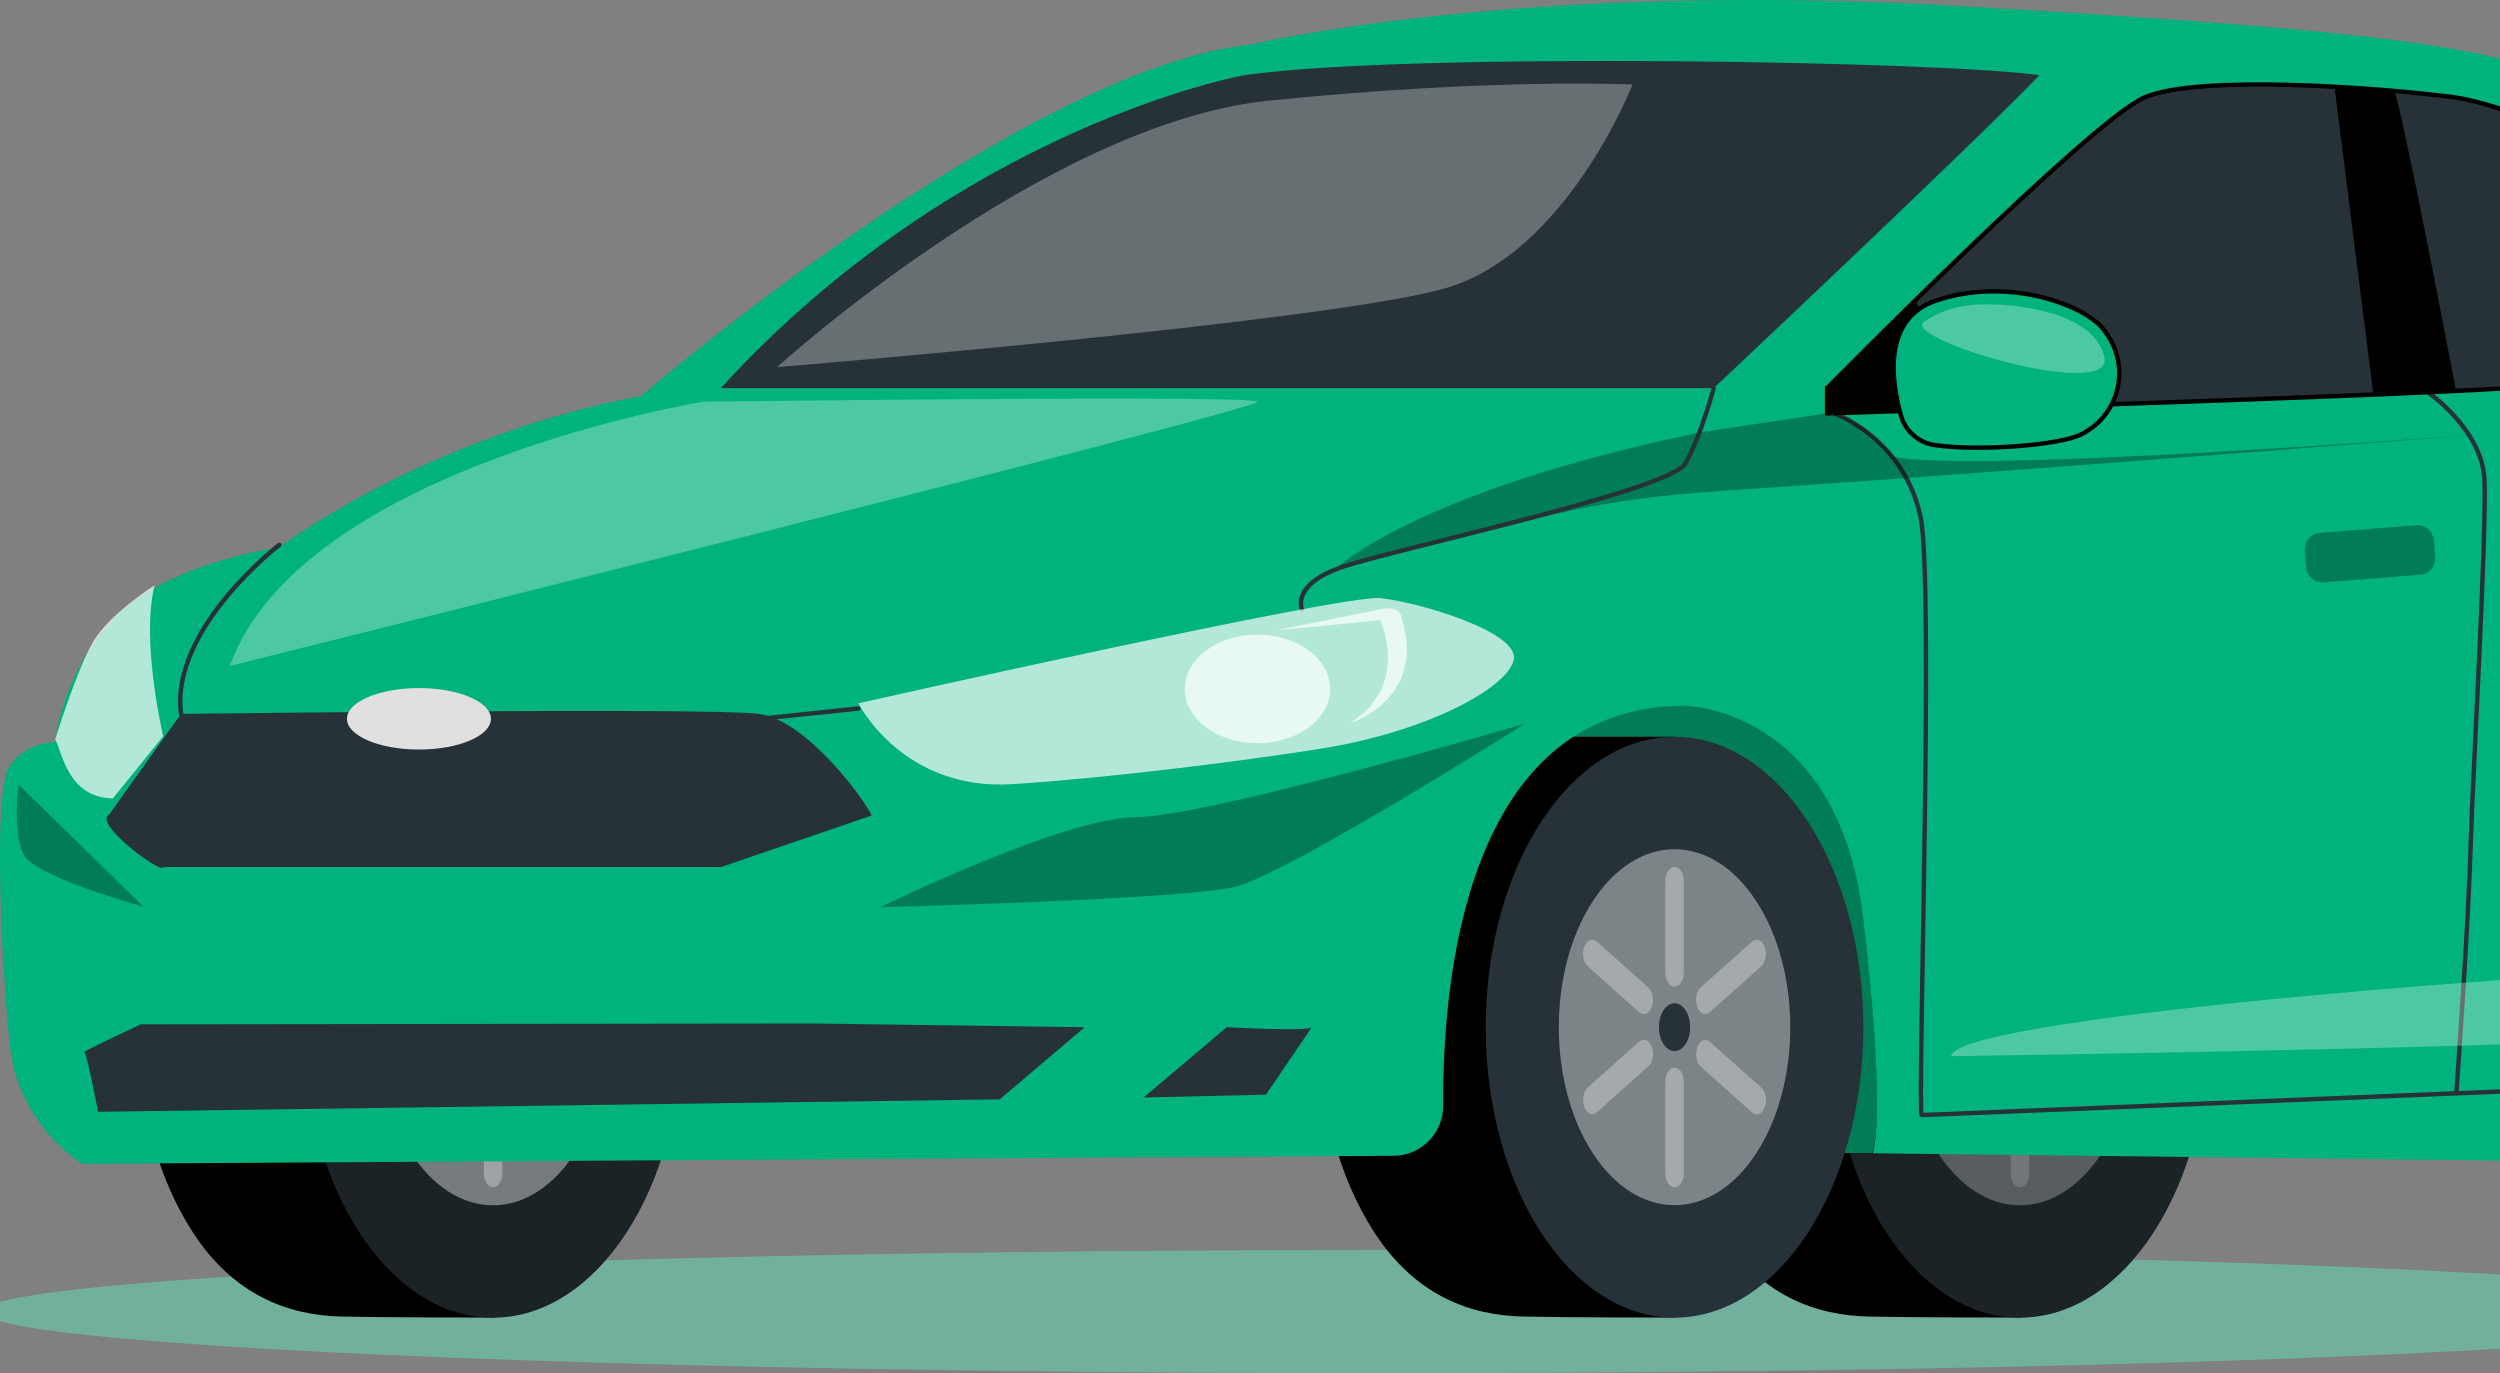 <svg width="142" height="78" viewBox="0 0 142 78" fill="none" xmlns="http://www.w3.org/2000/svg">
<rect x="0" y="0" width="142" height="78" fill="#808080" stroke="none"/>
<g clip-path="url(#clip0_1634_14243)">
<ellipse opacity="0.6" cx="78.5" cy="74.5" rx="79.5" ry="3.5" fill="#66D1B0"/>
<path d="M114.815 74.838C114.815 74.838 108.7 74.838 106.15 74.781C103.097 74.716 100.005 73.57 97.69 70.005C93.501 63.566 93.501 53.12 97.69 46.681C99.784 43.459 103.817 41.848 106.562 41.848H114.737C118.926 48.287 119.004 68.395 114.819 74.834L114.815 74.838Z" fill="black"/>
<path d="M114.732 74.842C108.809 74.842 104.008 67.457 104.008 58.347C104.008 49.237 108.809 41.852 114.732 41.852C120.655 41.852 125.456 49.237 125.456 58.347C125.456 67.457 120.655 74.842 114.732 74.842Z" fill="#263238"/>
<path opacity="0.4" d="M114.732 68.46C111.101 68.46 108.158 63.932 108.158 58.347C108.158 52.763 111.101 48.235 114.732 48.235C118.363 48.235 121.306 52.763 121.306 58.347C121.306 63.932 118.363 68.46 114.732 68.46Z" fill="white"/>
<g opacity="0.3">
<path d="M115.257 50.054V55.239C115.257 55.686 115.023 56.046 114.732 56.046C114.442 56.046 114.207 55.686 114.207 55.239V50.054C114.207 49.607 114.442 49.247 114.732 49.247C115.023 49.247 115.257 49.607 115.257 50.054Z" fill="white"/>
</g>
<g opacity="0.3">
<path d="M115.257 61.448V66.632C115.257 67.079 115.023 67.439 114.732 67.439C114.442 67.439 114.207 67.079 114.207 66.632V61.448C114.207 61 114.442 60.64 114.732 60.64C115.023 60.64 115.257 61 115.257 61.448Z" fill="white"/>
</g>
<g opacity="0.3">
<path d="M116.74 57.496C116.488 57.714 116.172 57.579 116.029 57.193C115.881 56.806 115.968 56.311 116.22 56.09L119.138 53.485C119.39 53.263 119.71 53.398 119.854 53.784C119.997 54.171 119.91 54.666 119.658 54.887L116.74 57.492C116.74 57.492 116.736 57.492 116.731 57.496H116.74Z" fill="white"/>
</g>
<g opacity="0.3">
<path d="M109.606 62.872C109.463 62.485 109.55 61.99 109.802 61.769L112.72 59.164C112.972 58.938 113.292 59.068 113.44 59.455C113.587 59.841 113.501 60.34 113.245 60.566L110.326 63.171C110.075 63.397 109.75 63.263 109.606 62.876V62.872Z" fill="white"/>
</g>
<g opacity="0.3">
<path d="M119.854 62.893C119.71 63.28 119.385 63.41 119.138 63.189L116.22 60.584C115.968 60.358 115.886 59.863 116.029 59.472C116.176 59.086 116.497 58.955 116.749 59.181L119.667 61.786C119.919 62.008 120.005 62.503 119.858 62.889L119.854 62.893Z" fill="white"/>
</g>
<g opacity="0.3">
<path d="M113.436 57.201C113.288 57.588 112.967 57.714 112.716 57.488L109.797 54.883C109.546 54.661 109.459 54.166 109.606 53.78C109.754 53.393 110.075 53.259 110.326 53.485L113.245 56.09C113.496 56.311 113.583 56.806 113.436 57.193C113.436 57.193 113.436 57.197 113.436 57.201Z" fill="white"/>
</g>
<path d="M114.732 56.984C115.222 56.984 115.617 57.592 115.617 58.343C115.617 59.094 115.222 59.702 114.732 59.702C114.242 59.702 113.848 59.094 113.848 58.343C113.848 57.592 114.242 56.984 114.732 56.984Z" fill="#263238"/>
<path opacity="0.3" d="M114.732 74.842C108.809 74.842 104.008 67.457 104.008 58.347C104.008 49.237 108.809 41.852 114.732 41.852C120.655 41.852 125.456 49.237 125.456 58.347C125.456 67.457 120.655 74.842 114.732 74.842Z" fill="black"/>
<path d="M82.091 65.49C82.091 65.49 79.789 39.942 95.708 39.942C95.708 39.942 104.42 40.042 105.821 51.974C107.221 63.905 106.319 65.49 106.319 65.49H82.087H82.091Z" fill="#00B27C"/>
<path opacity="0.3" d="M82.091 65.49C82.091 65.49 79.789 39.942 95.708 39.942C95.708 39.942 104.42 40.042 105.821 51.974C107.221 63.905 106.319 65.49 106.319 65.49H82.087H82.091Z" fill="black"/>
<path d="M95.192 74.838C95.192 74.838 89.078 74.838 86.528 74.781C83.475 74.716 80.383 73.57 78.067 70.005C73.878 63.566 73.878 53.12 78.067 46.681C80.162 43.459 84.195 41.848 86.94 41.848H95.114C99.303 48.287 99.381 68.395 95.196 74.834L95.192 74.838Z" fill="black"/>
<path d="M95.114 74.842C89.191 74.842 84.39 67.457 84.39 58.347C84.39 49.237 89.191 41.852 95.114 41.852C101.037 41.852 105.838 49.237 105.838 58.347C105.838 67.457 101.037 74.842 95.114 74.842Z" fill="#263238"/>
<path opacity="0.4" d="M99.763 65.494C97.195 69.441 93.032 69.441 90.465 65.494C87.898 61.547 87.898 55.143 90.465 51.196C93.032 47.25 97.195 47.25 99.763 51.196C102.33 55.143 102.33 61.547 99.763 65.494Z" fill="white"/>
<g opacity="0.3">
<path d="M95.639 50.054V55.239C95.639 55.686 95.404 56.046 95.114 56.046C94.823 56.046 94.589 55.686 94.589 55.239V50.054C94.589 49.607 94.823 49.247 95.114 49.247C95.404 49.247 95.639 49.607 95.639 50.054Z" fill="white"/>
</g>
<g opacity="0.3">
<path d="M95.639 61.448V66.632C95.639 67.079 95.404 67.439 95.114 67.439C94.823 67.439 94.589 67.079 94.589 66.632V61.448C94.589 61 94.823 60.64 95.114 60.64C95.404 60.64 95.639 61 95.639 61.448Z" fill="white"/>
</g>
<g opacity="0.3">
<path d="M97.117 57.496C96.866 57.714 96.549 57.579 96.406 57.193C96.259 56.806 96.345 56.311 96.597 56.09L99.515 53.485C99.767 53.263 100.088 53.398 100.231 53.784C100.374 54.171 100.287 54.666 100.036 54.887L97.117 57.492C97.117 57.492 97.113 57.492 97.109 57.496H97.117Z" fill="white"/>
</g>
<g opacity="0.3">
<path d="M89.988 62.872C89.845 62.485 89.932 61.99 90.183 61.769L93.102 59.164C93.353 58.938 93.674 59.068 93.822 59.455C93.969 59.841 93.882 60.34 93.626 60.566L90.708 63.171C90.457 63.397 90.131 63.263 89.988 62.876V62.872Z" fill="white"/>
</g>
<g opacity="0.3">
<path d="M100.235 62.893C100.092 63.28 99.767 63.41 99.52 63.189L96.601 60.584C96.35 60.358 96.267 59.863 96.41 59.472C96.558 59.086 96.879 58.955 97.13 59.181L100.049 61.786C100.3 62.008 100.387 62.503 100.24 62.889L100.235 62.893Z" fill="white"/>
</g>
<g opacity="0.3">
<path d="M93.817 57.201C93.67 57.588 93.349 57.714 93.097 57.488L90.179 54.883C89.927 54.661 89.841 54.166 89.988 53.78C90.136 53.393 90.457 53.259 90.708 53.485L93.626 56.09C93.878 56.311 93.965 56.806 93.817 57.193C93.817 57.193 93.817 57.197 93.817 57.201Z" fill="white"/>
</g>
<path d="M95.114 56.984C95.604 56.984 95.999 57.592 95.999 58.343C95.999 59.094 95.604 59.702 95.114 59.702C94.624 59.702 94.229 59.094 94.229 58.343C94.229 57.592 94.624 56.984 95.114 56.984Z" fill="#263238"/>
<path d="M28.085 74.838C28.085 74.838 21.97 74.838 19.421 74.781C16.368 74.716 13.276 73.57 10.96 70.005C6.771 63.566 6.771 53.12 10.96 46.681C13.055 43.459 17.087 41.848 19.832 41.848H28.007C32.196 48.287 32.274 68.395 28.089 74.834L28.085 74.838Z" fill="black"/>
<path d="M28.002 74.842C22.08 74.842 17.278 67.457 17.278 58.347C17.278 49.237 22.08 41.852 28.002 41.852C33.925 41.852 38.727 49.237 38.727 58.347C38.727 67.457 33.925 74.842 28.002 74.842Z" fill="#263238"/>
<path opacity="0.3" d="M28.002 74.842C22.08 74.842 17.278 67.457 17.278 58.347C17.278 49.237 22.08 41.852 28.002 41.852C33.925 41.852 38.727 49.237 38.727 58.347C38.727 67.457 33.925 74.842 28.002 74.842Z" fill="black"/>
<path opacity="0.4" d="M28.002 68.46C24.372 68.46 21.428 63.932 21.428 58.347C21.428 52.763 24.372 48.235 28.002 48.235C31.633 48.235 34.577 52.763 34.577 58.347C34.577 63.932 31.633 68.46 28.002 68.46Z" fill="white"/>
<g opacity="0.3">
<path d="M28.532 50.054V55.239C28.532 55.686 28.297 56.046 28.007 56.046C27.716 56.046 27.482 55.686 27.482 55.239V50.054C27.482 49.607 27.716 49.247 28.007 49.247C28.297 49.247 28.532 49.607 28.532 50.054Z" fill="white"/>
</g>
<g opacity="0.3">
<path d="M28.532 61.448V66.632C28.532 67.079 28.297 67.439 28.007 67.439C27.716 67.439 27.482 67.079 27.482 66.632V61.448C27.482 61 27.716 60.64 28.007 60.64C28.297 60.64 28.532 61 28.532 61.448Z" fill="white"/>
</g>
<g opacity="0.3">
<path d="M30.01 57.496C29.759 57.714 29.442 57.579 29.299 57.193C29.152 56.806 29.238 56.311 29.49 56.09L32.408 53.485C32.66 53.263 32.981 53.398 33.124 53.784C33.267 54.175 33.18 54.666 32.929 54.887L30.01 57.492C30.01 57.492 30.006 57.492 30.002 57.496H30.01Z" fill="white"/>
</g>
<g opacity="0.3">
<path d="M22.881 62.872C22.738 62.485 22.825 61.99 23.076 61.769L25.995 59.164C26.246 58.938 26.567 59.068 26.715 59.455C26.862 59.841 26.775 60.34 26.519 60.566L23.601 63.171C23.349 63.397 23.024 63.263 22.881 62.876V62.872Z" fill="white"/>
</g>
<g opacity="0.3">
<path d="M33.128 62.893C32.985 63.28 32.66 63.41 32.413 63.189L29.494 60.584C29.243 60.358 29.16 59.863 29.303 59.472C29.451 59.086 29.772 58.955 30.023 59.181L32.942 61.786C33.193 62.008 33.28 62.503 33.133 62.889L33.128 62.893Z" fill="white"/>
</g>
<g opacity="0.3">
<path d="M26.706 57.201C26.558 57.588 26.238 57.714 25.986 57.488L23.067 54.883C22.816 54.661 22.729 54.166 22.877 53.78C23.024 53.393 23.345 53.259 23.597 53.485L26.515 56.09C26.767 56.311 26.853 56.806 26.706 57.193C26.706 57.193 26.706 57.197 26.706 57.201Z" fill="white"/>
</g>
<path d="M28.007 56.984C28.497 56.984 28.891 57.592 28.891 58.343C28.891 59.094 28.497 59.702 28.007 59.702C27.517 59.702 27.122 59.094 27.122 58.343C27.122 57.592 27.517 56.984 28.007 56.984Z" fill="#263238"/>
<path d="M181.51 36.925C180.59 32.01 179.055 24.025 178.288 23.105C177.52 22.184 173.535 21.876 173.535 21.876C169.394 17.269 156.202 9.436 149.454 6.058C142.707 2.68 137.49 1.912 111.879 0.375C86.263 -1.162 71.081 2.524 71.081 2.524C58.046 3.905 36.419 22.488 36.419 22.488C24.178 24.785 15.869 31.089 15.869 31.089C15.869 31.089 9.273 32.01 6.359 35.236C3.445 38.462 3.137 42.148 3.137 42.148C3.137 42.148 1.45 42.148 0.531 43.529C-0.389 44.909 0.071 54.431 0.531 59.194C0.99 63.953 4.672 66.106 4.672 66.106L79.138 65.65H79.156C80.734 65.642 81.992 64.348 81.979 62.767C81.922 56.094 83.106 40.086 95.712 40.086C95.712 40.086 104.424 40.185 105.825 52.117C107.026 62.346 106.536 64.969 106.371 65.507L158.045 66.106L158.353 66.041C158.175 62.798 156.839 47.467 164.619 41.874C166.948 40.199 170.968 40.007 173.392 41.54C175.846 43.09 178.687 46.273 179.341 52.777C179.654 55.265 179.658 57.514 179.563 60.588L181.514 59.507C181.822 57.666 182.433 41.848 181.514 36.933L181.51 36.925Z" fill="#00B27C"/>
<path d="M10.284 40.55C9.902 41.058 6.203 46.268 6.203 46.268C5.249 46.776 9.273 49.724 9.273 49.251H40.947L49.511 46.321C49.221 45.604 45.903 40.932 43.115 40.55C40.327 40.168 10.284 40.55 10.284 40.55Z" fill="#263238"/>
<path d="M137.902 22.28C137.902 22.28 140.964 24.368 141.115 27.216C141.263 30.065 140.443 44.354 140.356 47.428C140.209 52.712 139.52 62.094 139.52 62.094" stroke="#263238" stroke-width="0.25" stroke-linecap="round" stroke-linejoin="round"/>
<path d="M103.947 23.374C103.947 23.374 108.084 24.724 109.086 29.348C109.867 32.961 108.895 63.176 109.151 63.336L156.302 61.417L157.126 54.258C159.923 41.084 166.163 39.53 166.77 37.98C167.377 36.43 168.14 24.069 167.989 22.549C167.837 21.029 161.943 17.122 161.414 16.548" stroke="#263238" stroke-width="0.25" stroke-linecap="round" stroke-linejoin="round"/>
<path d="M40.943 22.045H97.338C97.338 22.045 111.688 8.559 115.842 4.274C110.643 3.492 80.045 2.928 70.652 4.274C70.652 4.274 54.537 7.174 40.943 22.045Z" fill="#263238"/>
<path d="M103.783 22.045C103.783 22.045 118.739 6.853 121.818 5.529C124.897 4.209 135.235 4.977 139.411 5.529C143.591 6.08 158.774 12.693 161.41 16.544C161.41 16.544 158.982 20.061 154.693 21.164C150.404 22.267 151.506 21.494 142.486 22.045C133.47 22.596 103.778 23.478 103.778 23.478V22.045H103.783Z" fill="#263238"/>
<path d="M15.865 30.95C15.865 30.95 9.65 35.722 10.284 40.546" stroke="#263238" stroke-width="0.25" stroke-linecap="round" stroke-linejoin="round"/>
<path opacity="0.7" d="M3.133 42.009C3.493 42.513 3.779 45.326 6.415 45.348L9.269 41.818C9.269 41.818 7.977 36.352 8.787 33.243C8.787 33.243 6.22 34.854 5.284 36.46C4.347 38.067 3.133 42.005 3.133 42.005V42.009Z" fill="white"/>
<path opacity="0.3" d="M75.782 32.379C75.782 32.379 80.222 27.928 96.684 24.537L103.778 23.478C105.023 23.56 106.298 24.503 107.599 25.957C112.911 26.995 147.295 24.177 147.295 24.177C147.295 24.177 112.078 26.934 101.484 27.629C90.894 28.323 91.168 28.371 75.782 32.383V32.379Z" fill="black"/>
<path d="M73.956 34.611C73.956 34.611 73.28 33.186 76.324 32.175C79.368 31.159 94.832 27.859 95.717 26.335C96.606 24.811 97.338 22.049 97.338 22.049" stroke="#263238" stroke-width="0.25" stroke-linecap="round" stroke-linejoin="round"/>
<path opacity="0.3" d="M110.821 59.993C110.821 59.993 153.769 59.389 154.32 58.565C154.871 57.74 151.176 55.247 151.176 55.247C150.625 54.87 111.098 57.592 110.821 59.993Z" fill="white"/>
<path d="M23.796 42.574C21.538 42.574 19.707 41.792 19.707 40.828C19.707 39.864 21.538 39.083 23.796 39.083C26.055 39.083 27.885 39.864 27.885 40.828C27.885 41.792 26.055 42.574 23.796 42.574Z" fill="#E0E0E0"/>
<path d="M7.994 58.182C7.994 58.182 4.659 59.746 4.789 59.75C4.919 59.754 5.57 63.15 5.57 63.15L56.784 62.442L61.606 58.347L46.229 58.135L7.99 58.182H7.994Z" fill="#263238"/>
<path d="M74.507 58.343C74.351 58.608 69.68 58.343 69.68 58.343L64.958 62.338L71.905 62.177L74.507 58.347V58.343Z" fill="#263238"/>
<path d="M43.163 40.828L48.757 40.242" stroke="#263238" stroke-width="0.25" stroke-linecap="round" stroke-linejoin="round"/>
<path opacity="0.7" d="M48.757 39.947C48.757 39.947 76.267 33.755 78.397 33.972C80.526 34.189 86.402 35.909 85.977 37.511C85.552 39.113 81.055 41.553 75.088 42.513C70.335 43.277 62.616 44.219 57.499 44.54C51.255 44.931 48.757 39.951 48.757 39.951V39.947Z" fill="white"/>
<path opacity="0.3" d="M49.988 51.531C49.988 51.531 60.465 46.412 64.511 46.412C68.557 46.412 86.61 41.106 86.61 41.106C86.61 41.106 73.106 49.668 70.118 50.38C67.13 51.092 49.988 51.531 49.988 51.531Z" fill="black"/>
<path opacity="0.3" d="M44.139 20.851C44.139 20.851 59.368 7.009 72.083 5.715C84.797 4.421 92.729 4.799 92.729 4.799C92.729 4.799 88.952 14.495 81.974 16.409C74.997 18.328 44.139 20.851 44.139 20.851Z" fill="white"/>
<path opacity="0.3" d="M1.051 44.558C1.051 44.558 0.691 47.289 1.35 48.557C2.014 49.82 8.15 51.5 8.15 51.5L1.051 44.562V44.558Z" fill="black"/>
<path opacity="0.7" d="M75.552 39.13C75.552 40.832 73.705 42.213 71.424 42.213C69.143 42.213 67.295 40.832 67.295 39.13C67.295 37.428 69.143 36.048 71.424 36.048C73.705 36.048 75.552 37.428 75.552 39.13Z" fill="white"/>
<path opacity="0.7" d="M72.464 35.809L78.392 35.223C78.392 35.223 80.157 38.926 76.645 41.093C76.645 41.093 80.973 39.816 79.654 35.223C79.572 34.819 79.385 34.402 78.388 34.611C78.067 34.68 72.46 35.809 72.46 35.809H72.464Z" fill="white"/>
<path opacity="0.3" d="M39.919 22.818C39.919 22.818 17.113 26.556 13.05 37.824C13.05 37.824 71.675 23.226 71.424 22.818C71.172 22.414 39.919 22.818 39.919 22.818Z" fill="white"/>
<path d="M103.783 22.045C103.783 22.045 118.739 6.853 121.818 5.529C124.897 4.209 135.235 4.977 139.411 5.529C143.591 6.08 158.774 12.693 161.41 16.544C161.41 16.544 158.982 20.061 154.693 21.164C150.404 22.267 151.506 21.494 142.486 22.045C133.47 22.596 103.778 23.478 103.778 23.478V22.045H103.783Z" stroke="black" stroke-width="0.25" stroke-miterlimit="10"/>
<path opacity="0.3" d="M131.776 30.265L137.231 29.834C137.749 29.793 138.203 30.18 138.244 30.699L138.317 31.634C138.358 32.152 137.972 32.606 137.454 32.647L131.998 33.079C131.48 33.12 131.027 32.733 130.986 32.214L130.912 31.279C130.871 30.76 131.258 30.306 131.776 30.265Z" fill="black"/>
<path d="M135.977 5.168C136.258 5.19 139.52 22.284 139.52 22.284H134.793L132.598 4.929C132.598 4.929 135.699 5.142 135.977 5.168Z" fill="black"/>
<path d="M108.795 17.052L111.332 23.118L103.783 23.478V21.919L108.795 17.052Z" fill="black"/>
<path d="M119.628 18.91C119.589 18.858 119.55 18.802 119.507 18.745C118.522 17.386 114.142 15.658 109.953 17.078C106.896 18.116 107.447 21.711 107.967 23.582C108.219 24.481 108.969 25.145 109.888 25.28C112.395 25.649 117.03 25.284 118.21 24.672C118.275 24.637 118.336 24.607 118.396 24.572C120.422 23.439 120.998 20.786 119.624 18.915L119.628 18.91Z" fill="#00B27C" stroke="black" stroke-width="0.25" stroke-linecap="round" stroke-linejoin="round"/>
<path opacity="0.3" d="M109.433 18.19C109.433 18.19 110.461 17.395 112.282 17.299C114.103 17.204 118.869 17.573 119.524 20.261C120.174 22.953 107.156 19.019 109.433 18.19Z" fill="white"/>
</g>
<defs>
<clipPath id="clip0_1634_14243">
<rect width="182" height="78" fill="white" transform="matrix(-1 0 0 1 182 0)"/>
</clipPath>
</defs>
</svg>
